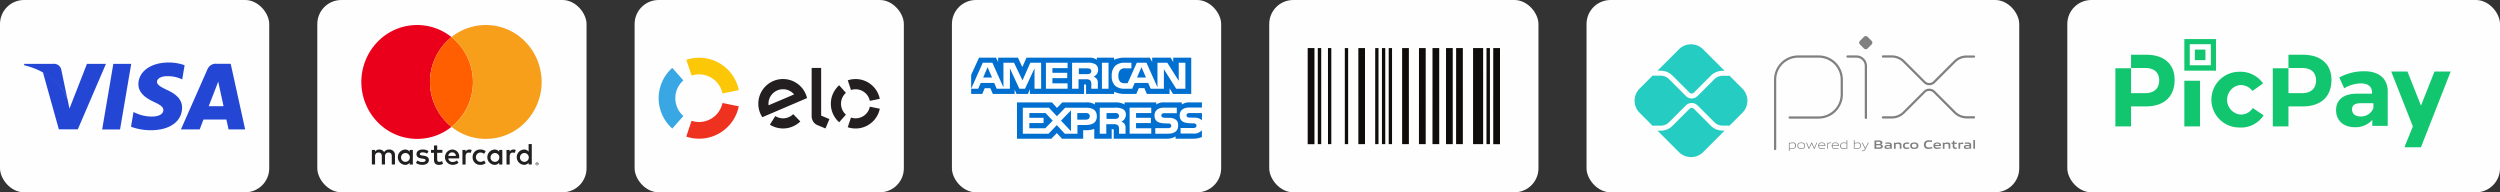 <svg xmlns="http://www.w3.org/2000/svg" width="416" height="32" viewBox="0 0 416 32">
  <rect x="0" y="0" width="416" height="32" fill="#333333" stroke="none"/>
  <g id="bandeiras" transform="translate(-234 -4938.5)">
    <g id="pix" transform="translate(578 4938.5)">
      <rect id="Rectangle_652" data-name="Rectangle 652" width="72" height="32" rx="4" transform="translate(0 0)" fill="#fff" opacity="0.995"/>
      <path id="picpay-44" d="M17.574,353.795h2.608v-7.606H17.574Zm3.51-12.782H19.327v1.757h1.757Zm-9.857.855H8.708v2.206h2.341c1.485,0,2.34.72,2.34,2.07s-.855,2.115-2.34,2.115H8.708v-4.138H6.1v9.674H8.708v-3.331h2.476c3.015,0,4.771-1.62,4.771-4.41C15.954,343.443,14.244,341.868,11.228,341.868ZM22.84,339.26H17.574v5.263H22.84Zm-.855,4.365h-3.51v-3.513h3.51Zm15.3-1.757H34.9v2.206h2.25c1.485,0,2.341.72,2.341,2.07s-.855,2.115-2.341,2.115H34.9v-4.138H32.294v9.674H34.9v-3.331h2.385c3.015,0,4.77-1.62,4.77-4.41C42.058,343.443,40.3,341.868,37.288,341.868Zm21.918,2.791-2.251,5.669L54.7,344.659H52l3.6,9.136-1.4,3.465h2.745l4.951-12.6Zm-11.7-.045a8.691,8.691,0,0,0-4.141,1.035l.811,1.8a5.614,5.614,0,0,1,2.745-.81c1.26,0,1.891.54,1.891,1.531v.18H46.287c-2.251,0-3.465,1.035-3.465,2.745,0,1.665,1.17,2.834,3.15,2.834a3.724,3.724,0,0,0,2.88-1.215v.99h2.566v-5.94c-.086-1.935-1.484-3.151-3.914-3.151Zm1.531,6.122a2.168,2.168,0,0,1-2.116,1.4c-.9,0-1.44-.45-1.44-1.17s.495-1.035,1.485-1.035h2.07Zm-22.189,1.079a2.473,2.473,0,0,1,0-4.906,2.5,2.5,0,0,1,2.071.99l1.757-1.26a4.57,4.57,0,0,0-3.961-1.935,4.636,4.636,0,0,0,0,9.272,4.478,4.478,0,0,0,4.051-2.026l-1.8-1.215A2.337,2.337,0,0,1,26.845,351.814Z" transform="translate(1.9 -332.76)" fill="#12c66f"/>
    </g>
    <g id="pic_pay" data-name="pic pay" transform="translate(498 4938.5)">
      <rect id="Rectangle_652-2" data-name="Rectangle 652" width="72" height="32" rx="4" transform="translate(0 0)" fill="#fff" opacity="0.995"/>
      <g id="pix-106" transform="translate(7.999 6)">
        <path id="Caminho_7970" data-name="Caminho 7970" d="M390.276,69.93a.186.186,0,0,1-.186-.186V58.194a4.034,4.034,0,0,1,4.034-4.034h0l3.41,0a4.034,4.034,0,0,1,4.02,4.029v2.458a4.039,4.039,0,0,1-4.033,4.034H392.7a.186.186,0,0,1,0-.372h4.82a3.666,3.666,0,0,0,3.661-3.662V58.194a3.662,3.662,0,0,0-3.649-3.657l-3.41,0a3.661,3.661,0,0,0-3.661,3.661v11.55A.186.186,0,0,1,390.276,69.93Z" transform="translate(-366.895 -50.94)" fill="gray"/>
        <path id="Caminho_7971" data-name="Caminho 7971" d="M595.914,64.729a.186.186,0,0,1-.186-.186V55.915a1.394,1.394,0,0,0-1.393-1.393h-1.479a.186.186,0,0,1,0-.372h1.479a1.767,1.767,0,0,1,1.765,1.765v8.627A.186.186,0,0,1,595.914,64.729Z" transform="translate(-557.431 -50.93)" fill="gray"/>
        <path id="Path_7972" data-name="Path 7972" d="M629.316,2.068l-.671-.671a.426.426,0,0,1,0-.6l.671-.671a.427.427,0,0,1,.6,0l.67.671a.426.426,0,0,1,0,.6l-.673.671a.426.426,0,0,1-.6,0" transform="translate(-591.15 0.001)" fill="gray"/>
        <path id="Caminho_7973" data-name="Caminho 7973" d="M699.771,58.989a1.315,1.315,0,0,1-.937-.388L695.4,55.17a2.638,2.638,0,0,0-1.88-.778h-1.467a.186.186,0,1,1,0-.372h1.468a3.011,3.011,0,0,1,2.142.887l3.431,3.431a.951.951,0,0,0,1.346,0l3.419-3.418a3,3,0,0,1,2.143-.887H707.2a.186.186,0,1,1,0,.372H706a2.639,2.639,0,0,0-1.878.778L700.707,58.6A1.315,1.315,0,0,1,699.771,58.989Z" transform="translate(-650.732 -50.808)" fill="gray"/>
        <path id="Caminho_7974" data-name="Caminho 7974" d="M693.524,152.208h-1.468a.186.186,0,1,1,0-.372h1.467a2.64,2.64,0,0,0,1.881-.778l3.431-3.431a1.327,1.327,0,0,1,1.873,0l3.419,3.419a2.64,2.64,0,0,0,1.88.778H707.2a.186.186,0,1,1,0,.372H706a3.01,3.01,0,0,1-2.142-.887l-3.419-3.419a.954.954,0,0,0-1.346,0l-3.431,3.431A3.011,3.011,0,0,1,693.524,152.208Z" transform="translate(-650.732 -138.485)" fill="gray"/>
        <path id="Path_7975" data-name="Path 7975" d="M74.829,204.895a2.739,2.739,0,0,1-1.949-.8l-2.815-2.817a.535.535,0,0,0-.74,0L66.5,204.1a2.74,2.74,0,0,1-1.949.807H64l3.567,3.567a2.854,2.854,0,0,0,4.032,0l3.575-3.575Z" transform="translate(-60.193 -189.167)" fill="#25ccc1"/>
        <path id="Path_7976" data-name="Path 7976" d="M64.552,27.492A2.74,2.74,0,0,1,66.5,28.3l2.825,2.825a.524.524,0,0,0,.74,0L72.88,28.31a2.735,2.735,0,0,1,1.949-.807h.339l-3.575-3.575a2.85,2.85,0,0,0-4.032,0L64,27.492Z" transform="translate(-60.193 -21.719)" fill="#25ccc1"/>
        <path id="Path_7977" data-name="Path 7977" d="M17.908,112.68l-2.16-2.16a.415.415,0,0,1-.153.031h-.982a1.94,1.94,0,0,0-1.363.565l-2.815,2.813a1.352,1.352,0,0,1-1.91,0L5.7,111.1a1.939,1.939,0,0,0-1.363-.565H3.13a.423.423,0,0,1-.145-.029L.811,112.68a2.854,2.854,0,0,0,0,4.032L2.98,118.88a.408.408,0,0,1,.145-.029H4.336a1.94,1.94,0,0,0,1.363-.565l2.825-2.825a1.384,1.384,0,0,1,1.911,0l2.815,2.814a1.94,1.94,0,0,0,1.363.565h.982a.41.41,0,0,1,.153.031l2.16-2.16a2.85,2.85,0,0,0,0-4.032" transform="translate(0.023 -103.939)" fill="#25ccc1"/>
        <path id="Path_7978" data-name="Path 7978" d="M432.3,297.923a2.509,2.509,0,0,0-.529.08v.7a1.227,1.227,0,0,0,.411.069c.353,0,.52-.119.52-.43,0-.292-.137-.423-.4-.423m-.647,1.308v-1.393h.1l.01.06a2.787,2.787,0,0,1,.551-.089.545.545,0,0,1,.361.1.538.538,0,0,1,.159.432.49.49,0,0,1-.226.448.868.868,0,0,1-.41.091,1.473,1.473,0,0,1-.423-.065v.41Z" transform="translate(-405.984 -280.101)" fill="gray"/>
        <path id="Path_7979" data-name="Path 7979" d="M456.277,297.959c-.353,0-.51.111-.51.422s.155.436.51.436.508-.109.508-.42-.155-.438-.508-.438m.454.857a.771.771,0,0,1-.454.109.781.781,0,0,1-.455-.109.485.485,0,0,1-.182-.428.492.492,0,0,1,.182-.43,1.005,1.005,0,0,1,.91,0,.489.489,0,0,1,.181.427.5.5,0,0,1-.181.43" transform="translate(-428.548 -280.141)" fill="gray"/>
        <path id="Path_7980" data-name="Path 7980" d="M481.314,299.339l-.394-.845h-.008l-.388.845h-.109L480,298.32h.131l.349.855h.008l.379-.855h.109l.389.855h.008l.341-.855h.129l-.42,1.019Z" transform="translate(-451.46 -280.583)" fill="gray"/>
        <path id="Path_7981" data-name="Path 7981" d="M514.467,297.936c-.327,0-.438.146-.458.357h.916c-.01-.232-.129-.357-.458-.357m0,.969a.618.618,0,0,1-.424-.113.529.529,0,0,1-.159-.423.52.52,0,0,1,.19-.436.676.676,0,0,1,.4-.1.712.712,0,0,1,.407.1.517.517,0,0,1,.176.47h-1.044c0,.21.073.4.468.4a3.064,3.064,0,0,0,.526-.059v.107a3.109,3.109,0,0,1-.535.062" transform="translate(-483.325 -280.12)" fill="gray"/>
        <path id="Path_7982" data-name="Path 7982" d="M539.3,298.878v-1.019h.1l.01.059a1.791,1.791,0,0,1,.507-.089h.014v.113H539.9a1.668,1.668,0,0,0-.48.08v.853Z" transform="translate(-507.234 -280.122)" fill="gray"/>
        <path id="Path_7983" data-name="Path 7983" d="M552.187,297.936c-.327,0-.438.146-.458.357h.916c-.01-.232-.129-.357-.458-.357m0,.969a.616.616,0,0,1-.423-.113.528.528,0,0,1-.159-.423.521.521,0,0,1,.19-.436.679.679,0,0,1,.4-.1.712.712,0,0,1,.407.1.517.517,0,0,1,.179.47h-1.048c0,.21.073.4.468.4a3.079,3.079,0,0,0,.527-.06v.107a3.122,3.122,0,0,1-.535.062" transform="translate(-518.803 -280.12)" fill="gray"/>
        <path id="Path_7984" data-name="Path 7984" d="M576.449,291.679a1.226,1.226,0,0,0-.411-.068c-.353,0-.52.119-.52.43,0,.294.137.423.4.423a2.625,2.625,0,0,0,.529-.079Zm.023.869-.011-.059a2.74,2.74,0,0,1-.551.089.465.465,0,0,1-.52-.536.476.476,0,0,1,.226-.446.853.853,0,0,1,.411-.093,1.556,1.556,0,0,1,.422.064V291.1h.119v1.448Z" transform="translate(-541.178 -273.792)" fill="gray"/>
        <path id="Path_7985" data-name="Path 7985" d="M614.308,291.614a2.511,2.511,0,0,0-.529.08v.7a1.187,1.187,0,0,0,.411.071c.353,0,.52-.119.52-.43,0-.293-.137-.423-.4-.423m.3.871a.867.867,0,0,1-.409.091,1.445,1.445,0,0,1-.456-.077l-.006.048h-.081V291.1h.119v.486a2.879,2.879,0,0,1,.539-.084.546.546,0,0,1,.361.1.538.538,0,0,1,.159.432.489.489,0,0,1-.226.448" transform="translate(-577.173 -273.792)" fill="gray"/>
        <path id="Path_7986" data-name="Path 7986" d="M635.707,299.7v-.111c.059.006.113.01.151.01a.307.307,0,0,0,.318-.21l.039-.081-.535-1.018h.138l.456.879h.008l.433-.879h.136l-.573,1.144a.415.415,0,0,1-.426.276,1.168,1.168,0,0,1-.147-.01" transform="translate(-597.883 -280.555)" fill="gray"/>
        <path id="Path_7987" data-name="Path 7987" d="M671.845,293.02h-.395v.357h.395c.272,0,.375-.03.375-.178s-.142-.178-.378-.178m-.071-.576h-.322v.363h.325c.268,0,.375-.032.375-.183s-.136-.178-.377-.178m.613,1.063a1.175,1.175,0,0,1-.642.1h-.6V292.22h.589a1.12,1.12,0,0,1,.587.089.292.292,0,0,1,.142.274.3.3,0,0,1-.218.307v.008c.179.04.293.131.293.327a.3.3,0,0,1-.147.281" transform="translate(-631.235 -274.846)" fill="gray"/>
        <path id="Path_7988" data-name="Path 7988" d="M700.25,298.488c-.119-.01-.238-.016-.367-.016-.208,0-.281.042-.281.137s.059.137.22.137a2.052,2.052,0,0,0,.427-.059Zm.06.427-.008-.059a2.441,2.441,0,0,1-.553.089.528.528,0,0,1-.309-.075.315.315,0,0,1,.059-.522.937.937,0,0,1,.382-.055c.106,0,.25.006.369.014v-.018c0-.159-.1-.212-.391-.212-.111,0-.246.006-.375.018v-.206c.143-.012.305-.02.438-.02a.868.868,0,0,1,.476.095.379.379,0,0,1,.139.349v.6Z" transform="translate(-657.747 -280.16)" fill="gray"/>
        <path id="Path_7989" data-name="Path 7989" d="M726.744,298.871v-.562c0-.185-.094-.252-.264-.252a1.94,1.94,0,0,0-.416.064v.75h-.284v-1.019h.232l.01.065a2.351,2.351,0,0,1,.545-.093.5.5,0,0,1,.349.1.4.4,0,0,1,.11.319v.623Z" transform="translate(-682.626 -280.116)" fill="gray"/>
        <path id="Path_7990" data-name="Path 7990" d="M751.71,298.925a.576.576,0,0,1-.379-.107.525.525,0,0,1-.161-.432.5.5,0,0,1,.208-.436.808.808,0,0,1,.448-.1c.119,0,.232.008.357.02v.218c-.1-.01-.226-.018-.325-.018-.271,0-.4.084-.4.319s.1.315.317.315a2.424,2.424,0,0,0,.428-.052v.209a2.54,2.54,0,0,1-.5.065" transform="translate(-706.507 -280.141)" fill="gray"/>
        <path id="Path_7991" data-name="Path 7991" d="M771.942,298.063c-.271,0-.389.085-.389.317s.119.331.389.331.385-.083.385-.315-.115-.333-.385-.333m.488.754a.858.858,0,0,1-.488.107.876.876,0,0,1-.49-.107.475.475,0,0,1-.192-.429.48.48,0,0,1,.192-.432,1.177,1.177,0,0,1,.978,0,.477.477,0,0,1,.19.43.484.484,0,0,1-.19.432" transform="translate(-725.402 -280.141)" fill="gray"/>
        <path id="Path_7992" data-name="Path 7992" d="M810.482,293.178a.767.767,0,0,1-.5-.143.712.712,0,0,1-.216-.577.677.677,0,0,1,.28-.587,1.059,1.059,0,0,1,.585-.131c.153,0,.311.01.482.024v.248c-.147-.012-.329-.022-.47-.022-.394,0-.561.149-.561.468s.155.47.445.47a3.147,3.147,0,0,0,.615-.083v.246a3.451,3.451,0,0,1-.666.087" transform="translate(-761.623 -274.394)" fill="gray"/>
        <path id="Path_7993" data-name="Path 7993" d="M836.908,298c-.238,0-.327.085-.345.238h.686c-.008-.165-.105-.238-.341-.238m-.043.892a.66.66,0,0,1-.432-.113.539.539,0,0,1-.164-.426.517.517,0,0,1,.192-.43.757.757,0,0,1,.446-.106.783.783,0,0,1,.441.1.543.543,0,0,1,.178.5h-.967c.006.156.089.256.375.256a3.676,3.676,0,0,0,.543-.052v.2a3.886,3.886,0,0,1-.614.067" transform="translate(-786.547 -280.113)" fill="gray"/>
        <path id="Path_7994" data-name="Path 7994" d="M863.464,298.871v-.562c0-.185-.095-.252-.264-.252a1.941,1.941,0,0,0-.416.064v.75H862.5v-1.019h.232l.01.065a2.353,2.353,0,0,1,.545-.093.5.5,0,0,1,.349.1.4.4,0,0,1,.111.319v.623Z" transform="translate(-811.217 -280.116)" fill="gray"/>
        <path id="Path_7995" data-name="Path 7995" d="M887.421,294.486a.369.369,0,0,1-.331-.146.527.527,0,0,1-.075-.308v-.382h-.206v-.212h.206l.03-.309h.251v.309h.4v.212h-.4v.327a.494.494,0,0,0,.028.194.181.181,0,0,0,.186.095,1.268,1.268,0,0,0,.2-.02v.2a1.636,1.636,0,0,1-.294.036" transform="translate(-834.082 -275.701)" fill="gray"/>
        <path id="Path_7996" data-name="Path 7996" d="M906.44,298.888V297.87h.232l.01.065a1.771,1.771,0,0,1,.5-.093h.036v.247h-.1a1.6,1.6,0,0,0-.4.052v.752Z" transform="translate(-852.545 -280.132)" fill="gray"/>
        <path id="Path_7997" data-name="Path 7997" d="M922.386,298.488c-.119-.01-.238-.016-.367-.016-.208,0-.28.042-.28.137s.059.137.219.137a2.056,2.056,0,0,0,.428-.059Zm.059.427-.008-.06a2.429,2.429,0,0,1-.553.089.526.526,0,0,1-.308-.075.29.29,0,0,1-.113-.246.286.286,0,0,1,.172-.276.934.934,0,0,1,.381-.055c.107,0,.25.006.369.014v-.018c0-.159-.105-.212-.391-.212-.111,0-.246.006-.375.018v-.206c.143-.012.3-.02.438-.02a.868.868,0,0,1,.476.095.379.379,0,0,1,.139.349v.6Z" transform="translate(-866.674 -280.16)" fill="gray"/>
        <path id="Path_7998" data-name="Path 7998" d="M947.92,291.1h.285v1.448h-.285Z" transform="translate(-891.558 -273.792)" fill="gray"/>
      </g>
    </g>
    <g id="boleto" transform="translate(445.2 4938.5)">
      <rect id="Rectangle_652-3" data-name="Rectangle 652" width="44.8" height="32" rx="4" transform="translate(0 0)" fill="#fff" opacity="0.995"/>
      <path id="Path_7836" data-name="Path 7836" d="M0-9.5H1.125v-16H0Zm1.68-.011h.571V-25.5H1.68Zm1.7,0H3.93V-25.5H3.375Zm2.8,0H6.73V-25.5H6.178Zm2.25,0H9.536V-25.5H8.429Zm2.8,0h.554V-25.5h-.549Zm1.125,0h.554V-25.5h-.554Zm1.125,0h.554V-25.5h-.554Zm2.232,0h1.125V-25.5H15.714Zm2.8,0h1.125V-25.5H18.518Zm2.25,0h1.125V-25.5H20.768Zm2.25,0h1.125V-25.5H23.018Zm1.68,0h1.125V-25.5H24.7Zm2.822,0h1.68V-25.5H27.52Zm2.232,0h.578V-25.5h-.571Zm1.125.011H32v-16H30.875Z" transform="translate(6.4 33.5)" fill="#0f0d0b"/>
    </g>
    <g id="amex" transform="translate(392.4 4938.5)">
      <rect id="Rectangle_651" data-name="Rectangle 651" width="44.8" height="32" rx="4" transform="translate(0 0)" fill="#fff" opacity="0.995"/>
      <path id="Path_7835" data-name="Path 7835" d="M28.338,9.695,27.6,11.419h1.49Zm-8.574,1.069a.438.438,0,0,0,.222-.411.394.394,0,0,0-.226-.382,1.151,1.151,0,0,0-.512-.08H17.92v.96h1.311a1.04,1.04,0,0,0,.534-.086ZM2.732,9.695,2,11.419H3.471Zm34.2,11.048H34.849v-.928h2.08a.633.633,0,0,0,.437-.107.373.373,0,0,0,.128-.282.348.348,0,0,0-.134-.282.566.566,0,0,0-.38-.1c-1.014-.033-2.278.03-2.278-1.34,0-.628.416-1.289,1.549-1.289H38.4v-.862h-2a2.32,2.32,0,0,0-1.351.354v-.354H32.094a2.109,2.109,0,0,0-1.29.354v-.354h-5.28v.354a2.906,2.906,0,0,0-1.455-.354H20.591v.354a2.547,2.547,0,0,0-1.52-.354h-3.9l-.891.924-.835-.924H7.629V21.6h5.71l.918-.939.863.939h3.52V20.179h.346a3.809,3.809,0,0,0,1.5-.212V21.6h2.9V20.023h.14c.178,0,.2.007.2.178v1.4h8.819a2.594,2.594,0,0,0,1.469-.386V21.6h2.8a3.893,3.893,0,0,0,1.582-.279V20.192a1.718,1.718,0,0,1-1.465.554Zm-17.9-1.423H17.686v1.452h-2.1l-1.33-1.433L12.88,20.771H8.6V16.443h4.342l1.329,1.419,1.373-1.418h3.45c.857,0,1.819.227,1.819,1.426s-.936,1.45-1.88,1.45Zm6.48-.2a1.218,1.218,0,0,1,.179.79v.858H24.606v-.542c0-.26.026-.646-.174-.847a1.08,1.08,0,0,0-.792-.192H22.486v1.581H21.4V16.444h2.492a2.778,2.778,0,0,1,1.3.2,1.006,1.006,0,0,1,.555.96,1.214,1.214,0,0,1-.765,1.151,1.173,1.173,0,0,1,.529.363Zm4.459-1.785H27.44v.787h2.466v.88H27.44v.861h2.528v.9h-3.6V16.437h3.6Zm2.774,3.433H30.64v-.928h2.094a.654.654,0,0,0,.441-.107.377.377,0,0,0,.127-.282.366.366,0,0,0-.132-.286.587.587,0,0,0-.385-.1c-1.01-.033-2.274.03-2.274-1.34,0-.628.412-1.289,1.543-1.289h2.164v.921H32.24a.756.756,0,0,0-.433.08.327.327,0,0,0-.16.311.333.333,0,0,0,.24.32,1.293,1.293,0,0,0,.42.049l.581.015a1.793,1.793,0,0,1,1.233.348,1.175,1.175,0,0,1,.32.917c0,.931-.607,1.366-1.7,1.366Zm-8.372-3.36a1.1,1.1,0,0,0-.515-.08H22.527V18.3H23.84a1.072,1.072,0,0,0,.533-.09A.462.462,0,0,0,24.6,17.8a.409.409,0,0,0-.224-.39Zm12.062-.08a.776.776,0,0,0-.437.08.333.333,0,0,0-.16.311.328.328,0,0,0,.24.32,1.28,1.28,0,0,0,.416.049l.586.015a1.76,1.76,0,0,1,1.225.349.56.56,0,0,1,.1.107V17.33H36.438Zm-17.36,0H17.663v1.1h1.4c.414,0,.673-.2.673-.572s-.27-.532-.66-.532Zm-9.394,0v.787h2.37V19H9.68v.864h2.654l1.233-1.27-1.181-1.262Zm6.93,3.026V16.887l-1.658,1.707,1.658,1.76Zm-6.84-6.949v.746h9.014l0-1.578h.178c.122,0,.16.015.16.208v1.37h4.665v-.372a3.828,3.828,0,0,0,1.731.367h1.962l.42-.96h.926l.41.96h3.782v-.91l.573.913h3.03V8.119h-3v.713l-.42-.713H30.123v.713l-.386-.713h-4.16a3.871,3.871,0,0,0-1.8.353V8.119H20.91v.352a1.832,1.832,0,0,0-1.219-.353H9.211l-.7,1.558-.72-1.558h-3.3v.713l-.363-.712H1.307L0,10.988v2.3L1.934,8.956h1.6l1.836,4.1v-4.1H7.13l1.413,2.935,1.3-2.935h1.8v4.327h-1.1l0-3.389L8.966,13.283H8.019L6.45,9.891v3.392h-2.2l-.414-.966H1.592l-.419.965H0v.87H1.845l.416-.96h.931l.414.96H7.235v-.735l.32.738H9.44l.32-.749ZM23.979,9.463a2.251,2.251,0,0,1,1.639-.5h1.046v.927H25.641a1.068,1.068,0,0,0-.83.256,1.389,1.389,0,0,0-.31.98,1.458,1.458,0,0,0,.3,1.014,1.072,1.072,0,0,0,.753.223h.485l1.52-3.4h1.618L31,13.048V8.956H32.64l1.9,3.014V8.956h1.106v4.327H34.118l-2.046-3.248v3.248h-2.2l-.42-.965h-2.24l-.413.964H25.539a2.335,2.335,0,0,1-1.566-.48,2.123,2.123,0,0,1-.577-1.652,2.24,2.24,0,0,1,.582-1.688ZM21.76,8.955h1.1v4.327h-1.1Zm-4.966,0h2.48a2.64,2.64,0,0,1,1.307.207,1,1,0,0,1,.546.96,1.22,1.22,0,0,1-.761,1.154,1.253,1.253,0,0,1,.534.364,1.2,1.2,0,0,1,.178.794v.85H19.993l0-.546a1.253,1.253,0,0,0-.17-.843,1.09,1.09,0,0,0-.787-.186H17.873v1.574h-1.08V8.955Zm-4.352,0h3.606v.9H13.52v.78h2.466v.887H13.52v.864h2.526v.9H12.441Z" transform="translate(3.2 1.481)" fill="#016fd0"/>
    </g>
    <g id="elo" transform="translate(339.6 4938.5)">
      <rect id="Rectangle_649" data-name="Rectangle 649" width="44.8" height="32" rx="4" transform="translate(0 0)" fill="#fff" opacity="0.995"/>
      <g id="Group_1356" data-name="Group 1356" transform="translate(4 9.601)">
        <path id="Path_7830" data-name="Path 7830" d="M14.189,14.717a3.907,3.907,0,0,1,1.254-.2,3.964,3.964,0,0,1,3.885,3.174l2.72-.556a6.736,6.736,0,0,0-8.734-5.046l.88,2.63Z" transform="translate(-8.709 -11.739)" fill="#fbc707"/>
        <path id="Path_7831" data-name="Path 7831" d="M8.579,24.41l1.84-2.08a3.967,3.967,0,0,1,0-5.937l-1.84-2.075a6.741,6.741,0,0,0,0,10.093Z" transform="translate(-6.307 -12.623)" fill="#38a7e4"/>
        <path id="Path_7832" data-name="Path 7832" d="M19.324,23.2a3.976,3.976,0,0,1-5.144,2.966L13.3,28.8a6.743,6.743,0,0,0,8.741-5.04l-2.72-.555Z" transform="translate(-8.705 -15.669)" fill="#ef3120"/>
        <path id="Path_7833" data-name="Path 7833" d="M37.349,22.019a2.4,2.4,0,0,1-1.729.694,2.35,2.35,0,0,1-1.249-.376l-.9,1.434a4.119,4.119,0,0,0,5.064-.538Zm-1.63-5.844a4.111,4.111,0,0,0-3.509,6.353l7.446-3.183a4.116,4.116,0,0,0-3.937-3.168m-2.468,4.368a2.352,2.352,0,0,1-.018-.289,2.421,2.421,0,0,1,2.457-2.382,2.393,2.393,0,0,1,1.81.862ZM42,14.325v7.937l1.376.572L42.719,24.4l-1.364-.566a1.52,1.52,0,0,1-.67-.566,1.775,1.775,0,0,1-.266-.982v-7.96H42ZM46.963,18A2.431,2.431,0,0,1,50.1,19.811l1.659-.341a4.112,4.112,0,0,0-4.029-3.29,4.171,4.171,0,0,0-1.3.208L46.963,18ZM45,23.366l1.12-1.266a2.422,2.422,0,0,1,0-3.625L45,17.21a4.109,4.109,0,0,0,0,6.16Zm5.1-2.59a2.414,2.414,0,0,1-3.139,1.81l-.538,1.607a4.11,4.11,0,0,0,5.335-3.075L50.1,20.777Z" transform="translate(-14.96 -12.626)" fill="#231f20"/>
      </g>
    </g>
    <g id="mastercard" transform="translate(286.8 4938.5)">
      <rect id="Rectangle_648" data-name="Rectangle 648" width="44.8" height="32" rx="4" transform="translate(0 0)" fill="#fff" opacity="0.995"/>
      <g id="type" transform="translate(-7.609 -10.652)">
        <path id="Path_8415" data-name="Path 8415" d="M44.134,37.84V37.9h.056a.053.053,0,0,0,.03-.007.029.029,0,0,0,0-.046.063.063,0,0,0-.03-.007Zm.056-.042a.1.1,0,0,1,.066.019.063.063,0,0,1,.024.053.06.06,0,0,1-.019.046.091.091,0,0,1-.053.022l.073.085h-.058l-.068-.084h-.022v.084h-.048V37.8Zm-.014.3a.175.175,0,0,0,.072-.015.189.189,0,0,0,.059-.04.194.194,0,0,0,.04-.06.186.186,0,0,0,0-.146.194.194,0,0,0-.04-.06.189.189,0,0,0-.059-.04.175.175,0,0,0-.072-.015.184.184,0,0,0-.074.015.189.189,0,0,0-.059.04.188.188,0,0,0,0,.267.189.189,0,0,0,.059.04A.184.184,0,0,0,44.175,38.1Zm0-.429a.254.254,0,0,1,.1.019.237.237,0,0,1,.078.053.244.244,0,0,1,.053.076.242.242,0,0,1,0,.187.256.256,0,0,1-.053.076.251.251,0,0,1-.078.052.237.237,0,0,1-.1.02.243.243,0,0,1-.1-.02A.24.24,0,0,1,44,38.081.256.256,0,0,1,43.947,38a.243.243,0,0,1,0-.187A.244.244,0,0,1,44,37.741a.227.227,0,0,1,.078-.053A.261.261,0,0,1,44.175,37.669Zm-22.634-.862a.735.735,0,1,1,.736.777A.728.728,0,0,1,21.541,36.808Zm1.964,0V35.6h-.527v.294a.921.921,0,0,0-.766-.356,1.276,1.276,0,0,0,0,2.548.921.921,0,0,0,.766-.355v.294h.527Zm17.826,0a.735.735,0,1,1,.737.777A.728.728,0,0,1,41.331,36.808Zm1.964,0V34.621h-.527V35.89A.921.921,0,0,0,42,35.534a1.276,1.276,0,0,0,0,2.548.921.921,0,0,0,.766-.355v.294H43.3Zm-13.242-.8a.6.6,0,0,1,.615.588H29.409A.624.624,0,0,1,30.053,36.007Zm.011-.473a1.275,1.275,0,0,0,.035,2.548,1.475,1.475,0,0,0,1-.34l-.259-.391a1.156,1.156,0,0,1-.706.254.674.674,0,0,1-.726-.594h1.8c0-.065.011-.132.011-.2A1.165,1.165,0,0,0,30.064,35.534Zm6.369,1.274a.735.735,0,1,1,.736.777A.728.728,0,0,1,36.433,36.808Zm1.964,0V35.6H37.87v.294a.921.921,0,0,0-.766-.356,1.276,1.276,0,0,0,0,2.548.921.921,0,0,0,.766-.355v.294H38.4Zm-4.943,0a1.226,1.226,0,0,0,1.295,1.274,1.269,1.269,0,0,0,.872-.289l-.254-.426a1.066,1.066,0,0,1-.635.218.778.778,0,0,1,0-1.554,1.066,1.066,0,0,1,.635.218l.254-.426a1.27,1.27,0,0,0-.872-.29A1.226,1.226,0,0,0,33.454,36.808Zm6.8-1.274a.716.716,0,0,0-.639.356V35.6h-.523v2.426h.527v-1.36c0-.4.173-.625.518-.625a.863.863,0,0,1,.33.061l.163-.5A1.135,1.135,0,0,0,40.255,35.534Zm-14.14.254a1.816,1.816,0,0,0-.99-.254c-.614,0-1.009.294-1.009.777,0,.4.293.639.837.715l.249.036c.29.041.426.117.426.254,0,.188-.192.294-.553.294a1.289,1.289,0,0,1-.807-.254l-.249.411a1.752,1.752,0,0,0,1.051.314c.7,0,1.106-.329,1.106-.791,0-.426-.319-.65-.848-.726l-.249-.036c-.228-.031-.41-.076-.41-.239s.173-.284.462-.284a1.562,1.562,0,0,1,.755.207Zm6.806-.254a.716.716,0,0,0-.639.356V35.6h-.523v2.426h.528v-1.36c0-.4.173-.625.518-.625a.867.867,0,0,1,.33.061l.162-.5A1.125,1.125,0,0,0,32.921,35.534Zm-4.5.061h-.863V34.86h-.533V35.6H26.53v.482h.493v1.106c0,.564.218.9.843.9a1.237,1.237,0,0,0,.659-.187l-.152-.452a.979.979,0,0,1-.467.138c-.265,0-.35-.163-.35-.406v-1.1h.863Zm-7.888,2.426V36.5a.9.9,0,0,0-.954-.965.941.941,0,0,0-.853.432.89.89,0,0,0-.8-.432.8.8,0,0,0-.711.361v-.3h-.527v2.426h.532V36.676a.568.568,0,0,1,.594-.644c.351,0,.528.229.528.639v1.35h.532V36.676a.572.572,0,0,1,.594-.644c.361,0,.533.229.533.639v1.35h.532" transform="translate(0 0)" fill="#221f1f"/>
      </g>
      <g id="color" transform="translate(-674.672 -4307.837)">
        <path id="Subtraction_1" data-name="Subtraction 1" d="M9.285,18.948A9.132,9.132,0,0,1,2.72,16.174a9.611,9.611,0,0,1,0-13.4A9.147,9.147,0,0,1,15,2.007a9.575,9.575,0,0,0,0,14.936A9.079,9.079,0,0,1,9.285,18.948Z" transform="translate(682 4312)" fill="#eb001b"/>
        <path id="Intersection_1" data-name="Intersection 1" d="M0,7.467A9.526,9.526,0,0,1,3.572,0a9.528,9.528,0,0,1,3.57,7.467,9.527,9.527,0,0,1-3.57,7.468A9.525,9.525,0,0,1,0,7.467Z" transform="translate(693.427 4314.006)" fill="#ff5f00"/>
        <path id="Subtraction_2" data-name="Subtraction 2" d="M5.712,18.948A9.074,9.074,0,0,1,0,16.942,9.527,9.527,0,0,0,2.6,13.7a9.541,9.541,0,0,0,.97-4.223A9.54,9.54,0,0,0,2.6,5.252,9.545,9.545,0,0,0,0,2.007a9.147,9.147,0,0,1,12.279.769,9.608,9.608,0,0,1,0,13.4A9.135,9.135,0,0,1,5.712,18.948Z" transform="translate(697 4312)" fill="#f79e1b"/>
      </g>
    </g>
    <g id="visa" transform="translate(234 4938.5)">
      <rect id="Rectangle_647" data-name="Rectangle 647" width="44.8" height="32" rx="4" transform="translate(0 0)" fill="#fff" opacity="0.995"/>
      <g id="Group_1354" data-name="Group 1354" transform="translate(4 10.401)">
        <path id="Path_7822" data-name="Path 7822" d="M19.74,23.792,21.6,12.87h2.977L22.715,23.792Zm13.73-10.686a7.687,7.687,0,0,0-2.668-.458c-2.942,0-5.014,1.482-5.031,3.6-.017,1.57,1.479,2.445,2.609,2.967,1.159.535,1.548.88,1.542,1.354-.007.732-.926,1.066-1.781,1.066a6.24,6.24,0,0,1-2.8-.573l-.384-.174-.418,2.445a9.422,9.422,0,0,0,3.316.582c3.13,0,5.161-1.464,5.184-3.731.011-1.242-.782-2.188-2.5-2.967-1.04-.506-1.68-.842-1.671-1.354,0-.454.539-.939,1.7-.939a5.492,5.492,0,0,1,2.228.418l.266.126.4-2.367m7.661-.236h-2.3a1.481,1.481,0,0,0-1.558.906l-4.42,10.008h3.126s.511-1.346.626-1.642l3.813,0c.089.382.362,1.637.362,1.637h2.761L41.131,12.87Zm-3.65,7.053c.246-.63,1.186-3.053,1.186-3.053-.018.029.245-.632.394-1.04l.2.942s.57,2.607.689,3.154H37.482ZM17.213,12.87,14.3,20.318l-.31-1.514a8.524,8.524,0,0,0-4.123-4.582l2.668,9.551h3.15l4.686-10.9H17.213" transform="translate(-6.741 -12.648)" fill="#2347d4"/>
        <path id="Path_7823" data-name="Path 7823" d="M9.949,12.984h-4.8l-.038.227c3.734.9,6.206,3.089,7.231,5.714L11.3,13.906a1.246,1.246,0,0,0-1.35-.922" transform="translate(-5.111 -12.762)" fill="#2347d4"/>
      </g>
    </g>
  </g>
</svg>
